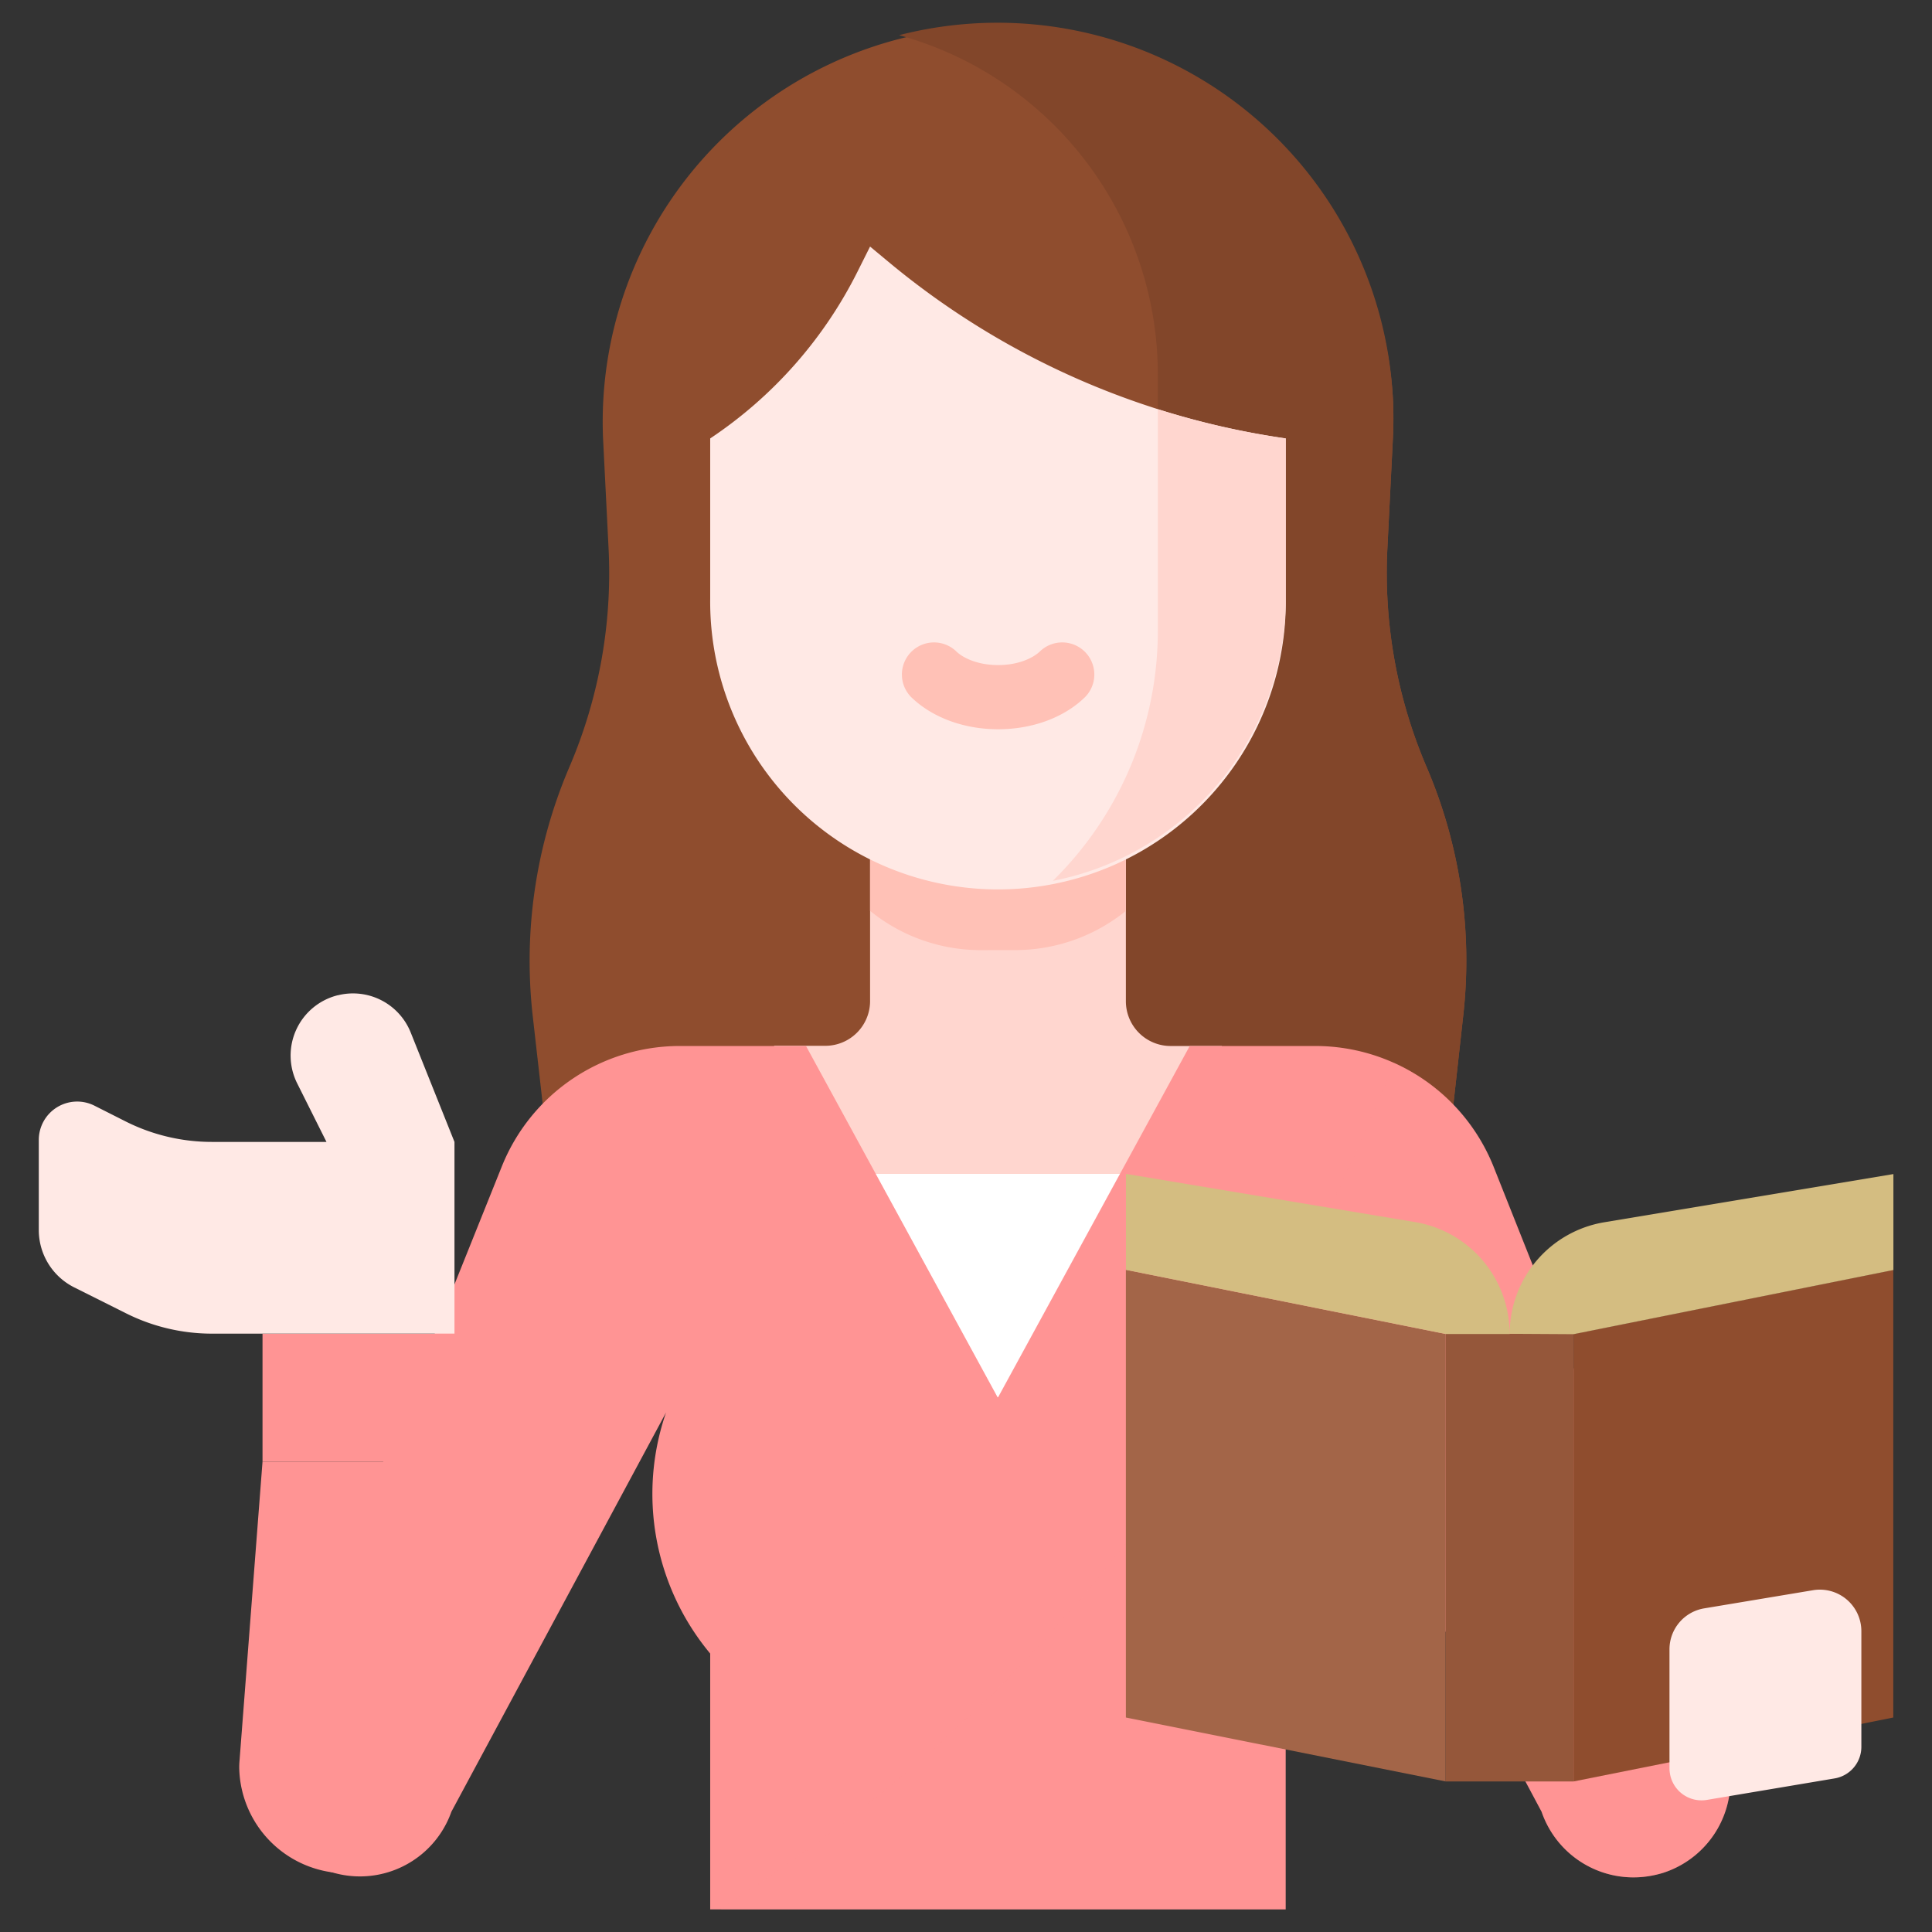 <?xml version="1.0" standalone="no"?><!DOCTYPE svg PUBLIC "-//W3C//DTD SVG 1.1//EN" "http://www.w3.org/Graphics/SVG/1.1/DTD/svg11.dtd"><svg t="1711799230644" class="icon" viewBox="0 0 1024 1024" version="1.1" xmlns="http://www.w3.org/2000/svg" p-id="50055" xmlns:xlink="http://www.w3.org/1999/xlink" width="200" height="200"><rect x="0" y="0" width="1024" height="1024" fill="#333333" stroke="none"/><path d="M775.58 538L770 588.3l-3.78 33.88H291.68L288 588.3 282.3 538a261.02 261.02 0 0 1 19.5-131.5 260.82 260.82 0 0 0 20.76-115.74l-2.94-58.64a209.6 209.6 0 0 1 418.66-20.92c0.34 6.96 0.34 14 0 20.9l-2.94 58.64a260.82 260.82 0 0 0 20.76 115.74 260.56 260.56 0 0 1 19.48 131.52z" fill="#8F4D2E" p-id="50056"></path><path d="M775.58 538L770 588.3h-190.2v-186.44L613.68 334V198.48a186.6 186.6 0 0 0-137.14-179.84 209.82 209.82 0 0 1 261.74 213.46l-2.94 58.64a260.82 260.82 0 0 0 20.76 115.74 260.56 260.56 0 0 1 19.48 131.52z" fill="#82462A" p-id="50057"></path><path d="M620.46 554.4a23.72 23.72 0 0 1-23.72-23.7v-112h-135.58v111.86a23.74 23.74 0 0 1-23.7 23.74h-27.14V656h237.26v-101.6z" fill="#FFD6CF" p-id="50058"></path><path d="M539.16 503.56a93.08 93.08 0 0 0 57.58-20.78v-64h-135.58v64a92.96 92.96 0 0 0 57.56 20.8z" fill="#FFC1B6" p-id="50059"></path><path d="M681.48 232.38v84.74a152.54 152.54 0 1 1-305.06 0v-84.74a230 230 0 0 0 78.16-88.56l6.58-13.14 9.62 8a422.3 422.3 0 0 0 142.9 78.18 425.62 425.62 0 0 0 67.8 15.52z" fill="#FFE9E5" p-id="50060"></path><path d="M681.48 232.38v84.74A152.62 152.62 0 0 1 558 466.88 185.74 185.74 0 0 0 613.68 334v-117.1a425.62 425.62 0 0 0 67.8 15.48z" fill="#FFD6CF" p-id="50061"></path><path d="M444.2 622.18h169.48v118.64H444.2z" fill="#FFFFFF" p-id="50062"></path><path d="M874.2 994.36a51.48 51.48 0 0 1-57.14-34.14l-112-210a132 132 0 0 1-23.64 126.2V1012h-305v-135.58a132.2 132.2 0 0 1-23.4-127.78l-113.76 211.58A51.42 51.42 0 0 1 141.62 928L266 618.18a101.62 101.62 0 0 1 94.36-63.78h66.84l101.68 186.42 101.7-186.42h66.58a101.78 101.78 0 0 1 94.5 64.12L914.74 928a51.48 51.48 0 0 1-33.34 64.68 55.52 55.52 0 0 1-7.2 1.68z" fill="#FF9494" p-id="50063"></path><path d="M126.92 933.64l12.22-158.92h101.68V938a57.04 57.04 0 0 1-114 0q-0.08-2.16 0.1-4.36z" fill="#FF9494" p-id="50064"></path><path d="M179.02 527.5a32.94 32.94 0 0 0-21.5 46.72l15.52 31.02H112.3a101.72 101.72 0 0 1-45.48-10.74L50 586a20.34 20.34 0 0 0-29.44 18.2V652a34 34 0 0 0 18.74 30.32l27.58 13.8a101.72 101.72 0 0 0 45.48 10.74h128.52v-101.62l-23.2-58a32.94 32.94 0 0 0-38.6-19.72z" fill="#FFE9E5" p-id="50065"></path><path d="M139.14 706.94h101.68v67.78H139.14z" fill="#FF9494" p-id="50066"></path><path d="M874.2 994.36a51.48 51.48 0 0 1-57.14-34.14l-112-210a132 132 0 0 1-23.64 126.2V1012H382c139.9-91.36 258-207.28 356.98-448.62a101.6 101.6 0 0 1 52.76 55.14L914.74 928a51.48 51.48 0 0 1-33.34 64.68 55.52 55.52 0 0 1-7.2 1.68z" fill="#FF9494" opacity=".25" p-id="50067"></path><path d="M766.22 944.2l-169.48-33.88V673.04l169.48 34z" fill="#A36548" p-id="50068"></path><path d="M834 944.2l169.48-33.88V673.04l-169.48 34z" fill="#8F4D2E" p-id="50069"></path><path d="M766.22 706.94H834V944.2h-67.8z" fill="#95573A" p-id="50070"></path><path d="M800.12 706.94A60 60 0 0 0 750 647.72l-153.22-25.54v50.86l169.48 34h33.9a60 60 0 0 1 50.16-59.22l153.22-25.54v50.86l-169.48 34z" fill="#D4BD81" p-id="50071"></path><path d="M972.38 942.6L904.6 954a16.96 16.96 0 0 1-19.5-14 16.32 16.32 0 0 1-0.24-2.78v-63a22 22 0 0 1 18.44-21.76l57.56-9.6a22 22 0 0 1 25.7 21.76v61.3a16.98 16.98 0 0 1-14.18 16.68z" fill="#FFE9E5" p-id="50072"></path><path d="M528.94 386.52c-17.7 0-34.18-6-45.22-16.3a17.02 17.02 0 1 1 23.3-24.8c3.64 3.42 11.32 7.08 22 7.08s18.3-3.66 22-7.08a17.02 17.02 0 1 1 23.3 24.8c-11.04 10.36-27.52 16.3-45.24 16.3z" fill="#FFC1B6" p-id="50073"></path></svg>